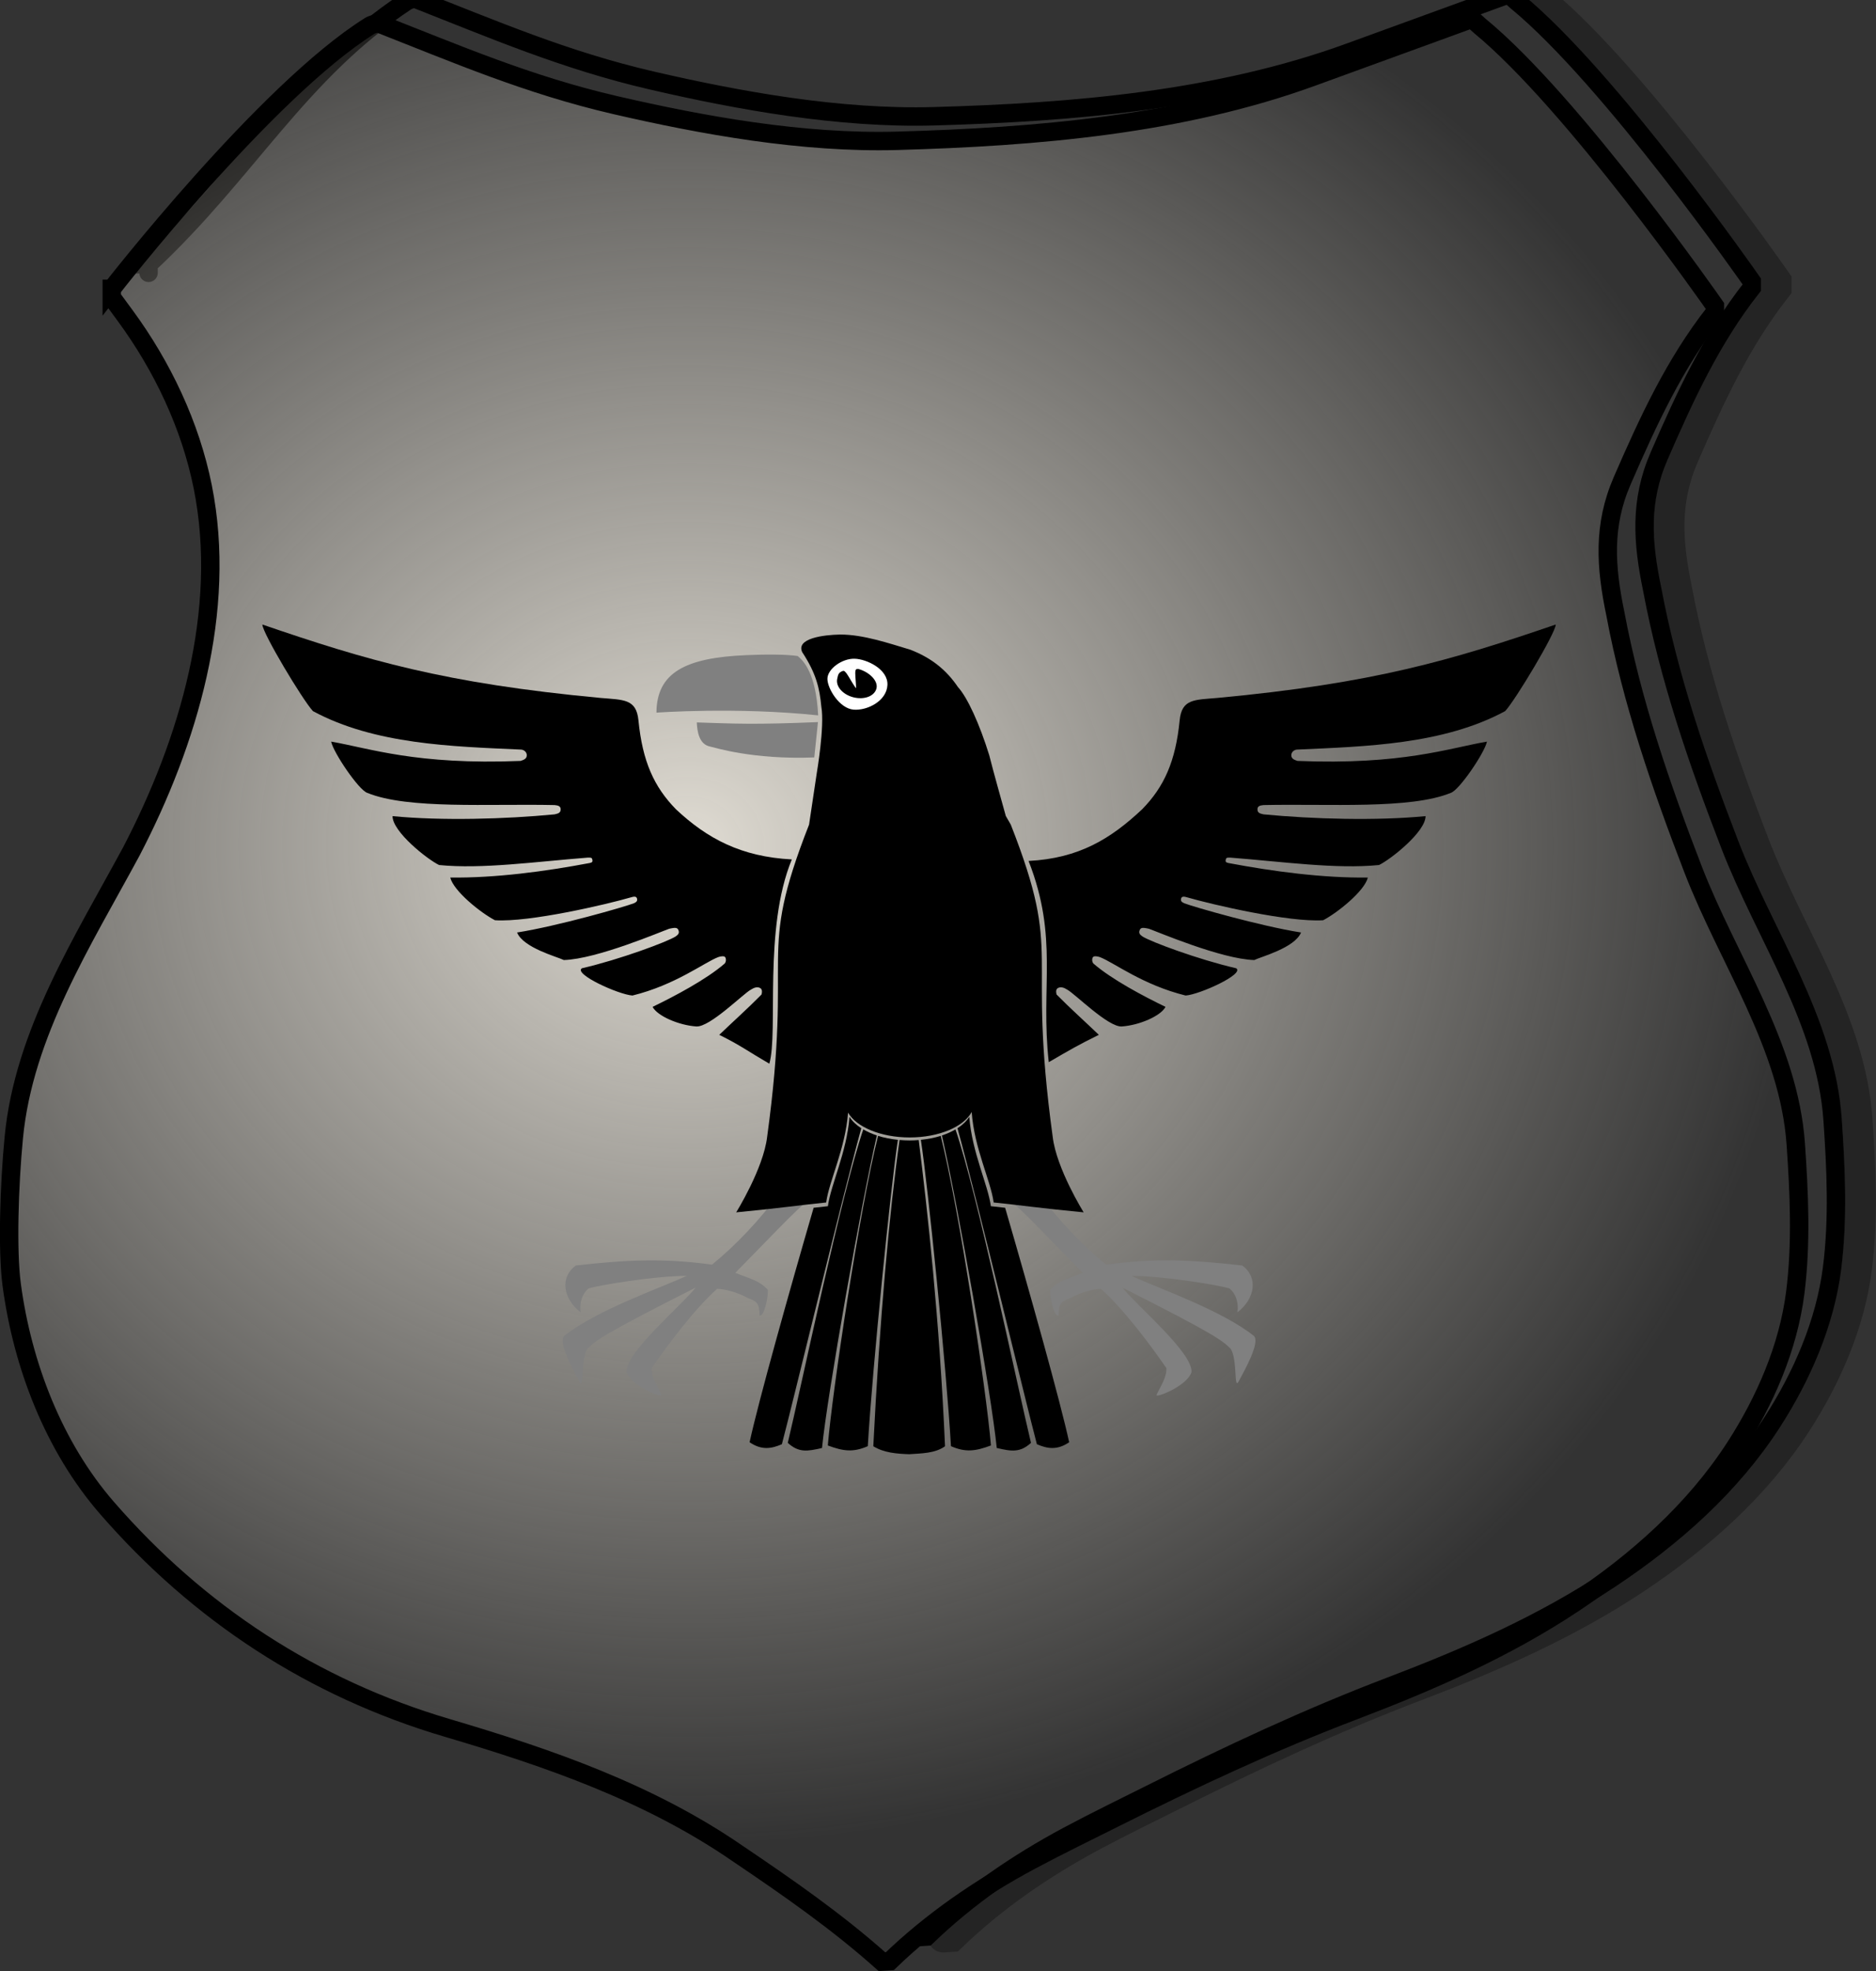 <?xml version="1.0" encoding="UTF-8" standalone="no"?>
<!-- Created with Inkscape (http://www.inkscape.org/) -->

<svg
   xmlns:osb="http://www.openswatchbook.org/uri/2009/osb"
   xmlns:dc="http://purl.org/dc/elements/1.1/"
   xmlns:cc="http://creativecommons.org/ns#"
   xmlns:rdf="http://www.w3.org/1999/02/22-rdf-syntax-ns#"
   xmlns:svg="http://www.w3.org/2000/svg"
   xmlns="http://www.w3.org/2000/svg"
   xmlns:xlink="http://www.w3.org/1999/xlink"
   xmlns:sodipodi="http://sodipodi.sourceforge.net/DTD/sodipodi-0.dtd"
   xmlns:inkscape="http://www.inkscape.org/namespaces/inkscape"
   width="100"
   height="105"
   id="svg2"
   version="1.1"
   inkscape:version="0.47 r22583"
   sodipodi:docname="erb2.svg">
  <rect width="100%" height="100%" fill="#333333" stroke="none"/>
  <defs
     id="defs4">
    <linearGradient
       inkscape:collect="always"
       id="linearGradient5375">
      <stop
         style="stop-color:#dfdbd2;stop-opacity:1;"
         offset="0"
         id="stop5377" />
      <stop
         style="stop-color:#dfdbd2;stop-opacity:0;"
         offset="1"
         id="stop5379" />
    </linearGradient>
    <linearGradient
       id="linearGradient5294">
      <stop
         style="stop-color:#dfdbd2;stop-opacity:0.482;"
         offset="0"
         id="stop5337" />
      <stop
         style="stop-color:#dfdbd2;stop-opacity:0.467;"
         offset="0.062"
         id="stop5335" />
      <stop
         style="stop-color:#dfdbd2;stop-opacity:0.435;"
         offset="0.125"
         id="stop5333" />
      <stop
         style="stop-color:#dfdbd2;stop-opacity:0.373;"
         offset="0.25"
         id="stop5331" />
      <stop
         style="stop-color:#dfdbd2;stop-opacity:0.247;"
         offset="0.5"
         id="stop5329" />
      <stop
         style="stop-color:#dfdbd2;stop-opacity:0;"
         offset="1"
         id="stop5298" />
    </linearGradient>
    <linearGradient
       id="linearGradient5286"
       osb:paint="solid">
      <stop
         style="stop-color:#dfdbd2;stop-opacity:1;"
         offset="0"
         id="stop5288" />
    </linearGradient>
    <linearGradient
       id="linearGradient5248">
      <stop
         style="stop-color:#dfdbd2;stop-opacity:1;"
         offset="0"
         id="stop5250" />
      <stop
         style="stop-color:#dfdbd2;stop-opacity:0;"
         offset="1"
         id="stop5252" />
    </linearGradient>
    <inkscape:perspective
       sodipodi:type="inkscape:persp3d"
       inkscape:vp_x="0 : 526.18109 : 1"
       inkscape:vp_y="0 : 1000 : 0"
       inkscape:vp_z="744.09448 : 526.18109 : 1"
       inkscape:persp3d-origin="372.04724 : 350.78739 : 1"
       id="perspective10" />
    <inkscape:perspective
       id="perspective2824"
       inkscape:persp3d-origin="0.5 : 0.33333333 : 1"
       inkscape:vp_z="1 : 0.5 : 1"
       inkscape:vp_y="0 : 1000 : 0"
       inkscape:vp_x="0 : 0.5 : 1"
       sodipodi:type="inkscape:persp3d" />
    <linearGradient
       id="linearGradient7100">
      <stop
         style="stop-color: rgb(199, 25, 7); stop-opacity: 1;"
         offset="0"
         id="stop7102" />
      <stop
         style="stop-color: rgb(227, 141, 94); stop-opacity: 1;"
         offset="1"
         id="stop7104" />
    </linearGradient>
    <linearGradient
       id="linearGradient4572">
      <stop
         style="stop-color: rgb(199, 25, 7); stop-opacity: 1;"
         offset="0"
         id="stop4574" />
      <stop
         style="stop-color: rgb(232, 160, 108); stop-opacity: 1;"
         offset="1"
         id="stop4576" />
    </linearGradient>
    <linearGradient
       id="linearGradient7199">
      <stop
         style="stop-color: rgb(254, 254, 254); stop-opacity: 1;"
         offset="0"
         id="stop7201" />
      <stop
         style="stop-color: rgb(254, 254, 254); stop-opacity: 0;"
         offset="1"
         id="stop7203" />
    </linearGradient>
    <inkscape:perspective
       id="perspective3651"
       inkscape:persp3d-origin="177.91713 : 101.81116 : 1"
       inkscape:vp_z="355.83426 : 152.71674 : 1"
       inkscape:vp_y="0 : 1000 : 0"
       inkscape:vp_x="0 : 152.71674 : 1"
       sodipodi:type="inkscape:persp3d" />
    <linearGradient
       inkscape:collect="always"
       xlink:href="#linearGradient7199"
       id="linearGradient3684"
       gradientUnits="userSpaceOnUse"
       x1="478"
       y1="1272.362"
       x2="472.115"
       y2="1121.901"
       gradientTransform="translate(240.729,-844.302)" />
    <inkscape:perspective
       id="perspective3701"
       inkscape:persp3d-origin="0.5 : 0.33333333 : 1"
       inkscape:vp_z="1 : 0.5 : 1"
       inkscape:vp_y="0 : 1000 : 0"
       inkscape:vp_x="0 : 0.5 : 1"
       sodipodi:type="inkscape:persp3d" />
    <inkscape:perspective
       id="perspective3725"
       inkscape:persp3d-origin="0.5 : 0.33333333 : 1"
       inkscape:vp_z="1 : 0.5 : 1"
       inkscape:vp_y="0 : 1000 : 0"
       inkscape:vp_x="0 : 0.5 : 1"
       sodipodi:type="inkscape:persp3d" />
    <inkscape:perspective
       id="perspective3749"
       inkscape:persp3d-origin="0.5 : 0.33333333 : 1"
       inkscape:vp_z="1 : 0.5 : 1"
       inkscape:vp_y="0 : 1000 : 0"
       inkscape:vp_x="0 : 0.5 : 1"
       sodipodi:type="inkscape:persp3d" />
    <inkscape:perspective
       id="perspective3773"
       inkscape:persp3d-origin="0.5 : 0.33333333 : 1"
       inkscape:vp_z="1 : 0.5 : 1"
       inkscape:vp_y="0 : 1000 : 0"
       inkscape:vp_x="0 : 0.5 : 1"
       sodipodi:type="inkscape:persp3d" />
    <inkscape:perspective
       id="perspective3795"
       inkscape:persp3d-origin="0.5 : 0.33333333 : 1"
       inkscape:vp_z="1 : 0.5 : 1"
       inkscape:vp_y="0 : 1000 : 0"
       inkscape:vp_x="0 : 0.5 : 1"
       sodipodi:type="inkscape:persp3d" />
    <linearGradient
       inkscape:collect="always"
       xlink:href="#linearGradient5248"
       id="linearGradient5256"
       x1="162.817"
       y1="273.267"
       x2="457.614"
       y2="273.267"
       gradientUnits="userSpaceOnUse" />
    <radialGradient
       inkscape:collect="always"
       xlink:href="#linearGradient5248"
       id="radialGradient5271"
       cx="304.216"
       cy="277.267"
       fx="304.216"
       fy="277.267"
       r="147.398"
       gradientTransform="matrix(1,0,0,1.083,0,-23.12)"
       gradientUnits="userSpaceOnUse" />
    <radialGradient
       inkscape:collect="always"
       xlink:href="#linearGradient5375"
       id="radialGradient5395"
       cx="262.693"
       cy="257.408"
       fx="262.693"
       fy="257.408"
       r="147.398"
       gradientTransform="matrix(1.236,0.006,-0.005,1.105,-60.519,-30.468)"
       gradientUnits="userSpaceOnUse" />
    <radialGradient
       inkscape:collect="always"
       xlink:href="#linearGradient5375"
       id="radialGradient2891"
       gradientUnits="userSpaceOnUse"
       gradientTransform="matrix(1.236,0.006,-0.005,1.105,-60.519,-30.468)"
       cx="262.693"
       cy="257.408"
       fx="262.693"
       fy="257.408"
       r="147.398" />
  </defs>
  <sodipodi:namedview
     id="base"
     pagecolor="#ffffff"
     bordercolor="#666666"
     borderopacity="1.0"
     inkscape:pageopacity="0.0"
     inkscape:pageshadow="2"
     inkscape:zoom="4.3403895"
     inkscape:cx="49.848099"
     inkscape:cy="50.837852"
     inkscape:document-units="px"
     inkscape:current-layer="layer1"
     showgrid="false"
     inkscape:window-width="1366"
     inkscape:window-height="706"
     inkscape:window-x="-8"
     inkscape:window-y="-8"
     inkscape:window-maximized="1" />
  <g
     inkscape:label="Camada 1"
     inkscape:groupmode="layer"
     id="layer1"
     transform="translate(-152.233,-111.677)">
    <g
       id="g2868"
       transform="matrix(0.327,0,0,0.327,102.913,73.132)">
      <path
         id="path44"
         inkscape:connector-curvature="0"
         sodipodi:nodetypes="ccccczssssccscsssssssscc"
         d="m 175.045,162.323 0,-1.388 -2.9e-4,-2e-5 c 16.08,-14.985 24.559,-31.321 42.08,-42.861 0.388,-0.242 1.301,-0.434 1.301,-0.434 12.695,4.979 24.499,10.08 38.696,13.361 14.197,3.281 30.536,6.25 45.984,5.813 22.699,-0.642 46.208,-2.599 67.675,-10.412 l 25.508,-9.284 c 0.62,-0.226 1.225,0.536 1.735,0.954 15.358,12.608 38.349,45.637 38.349,45.637 l 0,1.041 c -6.562,8.342 -10.884,17.737 -15.097,27.417 -3.203,7.359 -2.708,14.082 -1.128,21.691 2.688,14.331 7.43,28.08 12.667,41.646 5.706,14.781 15.631,28.714 16.745,44.77 0.556,8.007 0.933,16.225 -0.086,24.207 -1.141,8.939 -4.928,17.617 -9.804,25.161 -6.684,10.343 -16.099,18.644 -26.289,25.421 -11.148,7.415 -23.44,12.779 -35.92,17.526 -13.369,5.085 -26.274,11.132 -39.043,17.526 -3.915,1.96 -9.077,4.467 -13.535,6.854 -8.315,4.453 -16.194,9.843 -22.992,16.398 l -1.301,0.087"
         style="fill:none;stroke:#000000;stroke-width:3;stroke-linecap:round;stroke-linejoin:miter;stroke-miterlimit:4;stroke-opacity:1;stroke-dasharray:none" />
      <path
         inkscape:connector-curvature="0"
         sodipodi:nodetypes="csczssssccscsssssssscccsssscssccc"
         id="path5274"
         d="m 169.044,164.934 c 0,0 25.097,-32.257 42.08,-42.861 0.388,-0.242 1.301,-0.434 1.301,-0.434 12.695,4.979 24.499,10.08 38.696,13.361 14.197,3.281 30.536,6.25 45.984,5.813 22.699,-0.642 46.208,-2.599 67.675,-10.412 l 25.508,-9.284 c 0.62,-0.226 1.225,0.536 1.735,0.954 15.358,12.608 38.349,45.637 38.349,45.637 l 0,1.041 c -6.562,8.342 -10.884,17.737 -15.097,27.417 -3.203,7.359 -2.708,14.082 -1.128,21.691 2.688,14.331 7.43,28.08 12.667,41.646 5.706,14.781 15.631,28.714 16.745,44.77 0.556,8.007 0.933,16.225 -0.086,24.207 -1.141,8.939 -4.928,17.617 -9.804,25.161 -6.684,10.343 -16.099,18.644 -26.289,25.421 -11.148,7.415 -23.44,12.779 -35.92,17.526 -13.369,5.085 -26.274,11.132 -39.043,17.526 -3.915,1.96 -9.077,4.467 -13.535,6.854 -8.315,4.453 -16.194,9.843 -22.992,16.398 l -1.301,0.087 c -7.338,-6.553 -15.38,-12.12 -23.513,-17.613 -14.364,-9.902 -30.807,-15.585 -47.372,-20.476 -21.929,-6.475 -40.532,-18.684 -55.441,-35.833 -8.656,-9.956 -13.773,-23.22 -15.53,-36.354 -0.732,-5.467 -0.423,-16.083 0.347,-24.033 1.64,-16.932 11.231,-31.875 19.175,-46.592 9.258,-17.781 15.663,-39.178 11.626,-59.346 -2.008,-10.032 -6.596,-19.68 -12.667,-27.938 l -2.169,-2.95 0,-1.388 -2.9e-4,-2e-5 z"
         style="fill:url(#radialGradient2891);fill-opacity:1;fill-rule:nonzero;stroke:#000000;stroke-width:3;stroke-linecap:round;stroke-linejoin:miter;stroke-miterlimit:4;stroke-opacity:1;stroke-dasharray:none" />
      <path
         id="path5304"
         style="opacity:0.3;fill:none;stroke:#000000;stroke-width:5;stroke-linecap:round;stroke-linejoin:miter;stroke-miterlimit:4;stroke-opacity:1;stroke-dasharray:none"
         d="m 402.024,118.074 c 15.358,12.608 38.349,45.637 38.349,45.637 l 0,1.041 c -6.562,8.342 -10.884,17.737 -15.097,27.417 -3.203,7.359 -2.708,14.082 -1.128,21.691 2.688,14.331 7.43,28.08 12.667,41.646 5.706,14.781 15.631,28.714 16.745,44.77 0.556,8.007 0.933,16.225 -0.086,24.207 -1.141,8.939 -4.928,17.617 -9.804,25.161 -6.684,10.343 -16.099,18.644 -26.289,25.421 -11.148,7.415 -23.44,12.779 -35.92,17.526 -13.369,5.085 -26.274,11.132 -39.043,17.526 -3.915,1.96 -9.077,4.467 -13.535,6.854 -8.315,4.453 -16.194,9.843 -22.992,16.398 l -1.301,0.087"
         sodipodi:nodetypes="cccscsssssssscc"
         inkscape:connector-curvature="0" />
      <g
         style="fill:#000000"
         id="Crow"
         transform="matrix(0.411,0,0,0.411,181.42,196.436)">
        <g
           id="Tail"
           transform="matrix(0.985,0,0,1,4.184,0.5)">
          <path
             id="use2579"
             d="m 262.235,251.061 c -1.122,14.205 -7.525,26.829 -8.688,35.406 -1.908,0.186 -3.808,0.406 -5.75,0.625 -9.914,33.531 -22.273,77.018 -25.781,92.937 4.817,3.266 8.819,2.57 13,0.781 4.809,-17.922 23.006,-92.844 31.969,-125.25 -2.062,-1.304 -3.672,-2.843 -4.75,-4.5 z"
             inkscape:connector-curvature="0" />
          <path
             id="path2509"
             d="m 273.735,258.592 c -7.331,28.42 -18.445,101.341 -20.219,122.719 6.173,2.261 10.188,2.818 16.094,0.281 1.827,-30.813 9.312,-103.657 12.125,-121.438 -2.855,-0.286 -5.559,-0.804 -8,-1.562 z"
             inkscape:connector-curvature="0" />
          <path
             id="path2511"
             d="m 267.797,256.03 c -8.67,24.647 -25.039,102.303 -30.406,124.25 4.412,3.949 7.829,3.385 13.781,2.031 2.066,-20.747 15.916,-97.616 22.094,-123.875 -2.021,-0.66 -3.856,-1.478 -5.469,-2.406 z"
             inkscape:connector-curvature="0" />
          <path
             id="path2507"
             d="m 282.391,260.217 c -3.984,27.705 -8.043,71.434 -10.562,121.406 4.238,2.589 9.439,2.98 14.438,3.156 4.872,-0.354 10.413,-0.286 14.438,-3.156 -2.202,-50.005 -7.029,-93.289 -10.594,-121.375 -1.227,0.099 -2.473,0.156 -3.75,0.156 -1.354,0 -2.672,-0.076 -3.969,-0.187 z"
             inkscape:connector-curvature="0" />
          <use
             xlink:href="#path2509"
             height="763"
             width="603"
             y="0"
             x="0"
             id="use2595"
             transform="matrix(-1,0,0,1,572.708,0)" />
          <use
             xlink:href="#path2511"
             height="763"
             width="603"
             y="0"
             x="0"
             id="use2597"
             transform="matrix(-1,0,0,1,572.708,0)" />
          <use
             xlink:href="#use2579"
             height="763"
             width="603"
             y="0"
             x="0"
             id="use2593"
             transform="matrix(-1,0,0,1,572.708,0)" />
        </g>
        <path
           style="fill:#808080"
           id="Foot-1"
           d="m 337.724,282.08 c 7.55,10.205 16.719,20.069 26.547,28.065 19.459,-2.727 34.526,-1.86 53.998,0.327 6.316,4.568 5.227,13.051 -1.911,18.569 0.563,-3.938 -0.713,-7.46 -3.098,-9.443 -3.554,-1.214 -25.75,-4.951 -38.961,-5.021 11.292,5.187 35.577,13.503 48.671,23.873 2.311,2.697 -3.515,13.098 -6.087,17.905 -2.066,3.86 -0.392,-8.436 -3.211,-12.894 -3.224,-3.106 -5.4,-5.31 -42.93,-24.22 6.038,7.542 27.927,25.803 27.4,33.494 -1.568,5.07 -12.461,9.671 -13.787,9.266 -0.699,-0.214 4.174,-6.535 3.817,-10.862 -6.68,-9.716 -17.383,-23.849 -25.958,-31.41 -2.792,0.039 -7.648,1.176 -12.247,3.672 -3.326,1.313 -4.492,1.739 -4.563,6.809 -1.718,0.913 -3.465,-6.966 -3.307,-10.061 3.421,-3.841 7.512,-4.53 12.919,-6.767 -17.887,-18.141 -27.389,-28.604 -30.302,-29.235 0,0 13.011,-2.066 13.011,-2.066 z"
           inkscape:connector-curvature="0" />
        <path
           style="fill:#808080"
           id="Foot-2"
           d="m 234.491,282.08 c -7.55,10.205 -16.719,20.069 -26.547,28.065 -19.459,-2.727 -34.526,-1.86 -53.998,0.327 -6.316,4.568 -5.227,13.051 1.911,18.569 -0.563,-3.938 0.713,-7.46 3.098,-9.443 3.554,-1.214 25.75,-4.951 38.961,-5.021 -11.292,5.187 -35.577,13.503 -48.671,23.873 -2.311,2.697 3.515,13.098 6.087,17.905 2.066,3.86 0.392,-8.436 3.211,-12.894 3.224,-3.106 5.4,-5.31 42.93,-24.22 -6.038,7.542 -27.927,25.803 -27.4,33.494 1.568,5.07 12.461,9.671 13.787,9.266 0.699,-0.214 -4.174,-6.535 -3.817,-10.862 6.68,-9.716 17.383,-23.849 25.958,-31.41 2.792,0.039 7.648,1.176 12.247,3.672 3.326,1.313 4.492,1.739 4.563,6.809 1.718,0.913 3.465,-6.966 3.307,-10.061 -3.421,-3.841 -7.512,-4.53 -12.919,-6.767 17.887,-18.141 27.389,-28.604 30.302,-29.235 0,0 -13.011,-2.066 -13.011,-2.066 z"
           inkscape:connector-curvature="0" />
        <path
           id="Body"
           d="m 258.797,60.374 c -6.665,0.114 -17.572,1.53 -15.062,6.969 5.602,8.533 6.903,14.378 7.594,21.688 1.349,7.802 -1.812,26.219 -1.812,26.219 l -3.062,20.469 c -21.177,53.935 -6.136,47.278 -16.625,123.75 -1.484,12.616 -12.281,29.937 -12.281,29.937 17.457,-1.668 26.317,-2.99 35.688,-3.906 1.168,-8.614 7.607,-21.312 8.688,-35.594 3.28,5.681 12.984,9.813 24.438,9.813 11.644,0 21.478,-4.267 24.594,-10.094 0.005,0.022 -0.005,0.04 0,0.062 1.03,14.371 7.545,27.154 8.719,35.812 9.371,0.916 18.23,2.238 35.688,3.906 0,0 -10.797,-17.321 -12.281,-29.937 -10.489,-76.472 4.552,-69.815 -16.625,-123.75 l -1.969,-3.406 c -1.768,-6.391 -4.899,-17.418 -6.562,-24.062 -3.856,-12.458 -8.675,-22.969 -12.406,-27.031 -4.841,-7.158 -10.886,-11.706 -18.844,-14.812 -8.656,-2.597 -18.781,-6.059 -27.875,-6.031 z"
           inkscape:connector-curvature="0" />
        <path
           id="Wing-1"
           d="m 29.625,56.408 c 0,3.303 15.906,29.822 20.047,34.315 24.523,13.242 55.237,14.009 82.367,15.245 1.254,-0.022 2.435,0.945 2.457,2.178 0.024,1.294 -0.868,1.826 -2.429,2.317 -41.481,1.676 -60.018,-5.05 -75.163,-7.65 0.855,4.318 10.984,19.283 14.351,20.326 16.105,6.583 48.213,4.252 74.27,4.83 1.519,0.139 2.43,0.472 2.401,1.759 -0.031,1.376 -1.041,1.603 -2.429,1.927 -19.592,1.883 -44.776,2.593 -64.246,0.698 -0.03,6.211 13.869,17.18 18.456,19.377 16.931,1.703 38.22,-1.313 58.997,-2.932 1.009,0.004 1.621,-0.079 1.759,0.698 0.335,1.252 -0.358,1.201 -0.921,1.424 -17.914,3.391 -37.574,5.99 -55.395,5.78 1.288,5.336 12.066,13.995 17.73,16.92 13.624,0.875 44.041,-6.207 53.943,-9.074 0.898,-0.263 2.08,-0.575 2.373,0.419 0.312,1.057 -0.248,1.469 -1.229,1.927 -3.54,1.392 -30.27,9.072 -46.321,11.587 2.492,6.111 15.911,9.614 18.54,10.917 13.102,-0.353 38.857,-11.401 41.798,-12.397 1.087,-0.183 2.974,-0.843 3.546,0.307 0.677,1.359 0.064,1.995 -0.977,2.736 -3.233,2.093 -22.182,9.156 -37.191,12.62 -3.443,2.261 14.487,10.416 20.047,10.805 17.027,-4.191 28.371,-13.045 33.98,-15.217 0.955,-0.342 2.309,-0.538 2.736,-0.056 0.357,0.333 0.615,1.651 -0.112,2.569 -7.235,6.314 -20.083,13.074 -28.619,17.199 1.918,3.653 10.458,7.3 17.339,7.762 5.394,0.362 18.713,-13.089 21.667,-14.603 1.259,-0.812 2.434,-1.19 3.518,-0.698 0.816,0.371 1.068,1.25 0.67,2.652 -5.491,5.564 -11.714,11.136 -16.753,15.971 8.407,4.146 11.227,6.426 19.869,11.446 3.647,-12.889 -2.464,-53.344 8.91,-80.975 -20.065,-1.048 -33.554,-8.241 -45.95,-19.874 -8.719,-8.904 -13.281,-19.01 -14.882,-35.264 C 177.936,85.821 172.893,86.295 163.757,85.502 101.773,79.71 70.944,70.556 29.625,56.408 z"
           inkscape:connector-curvature="0" />
        <path
           id="Wing-2"
           d="m 542.597,56.408 c 0,3.303 -15.906,29.822 -20.047,34.315 -24.523,13.242 -55.237,14.009 -82.367,15.245 -1.254,-0.022 -2.435,0.945 -2.457,2.178 -0.024,1.294 0.868,1.826 2.429,2.317 41.481,1.676 60.018,-5.05 75.163,-7.65 -0.855,4.318 -10.984,19.283 -14.351,20.326 -16.105,6.583 -48.213,4.252 -74.27,4.83 -1.519,0.139 -2.43,0.472 -2.401,1.759 0.031,1.376 1.041,1.603 2.429,1.927 19.592,1.883 44.776,2.593 64.246,0.698 0.03,6.211 -13.869,17.18 -18.456,19.377 -16.931,1.703 -38.22,-1.313 -58.997,-2.932 -1.009,0.004 -1.621,-0.079 -1.759,0.698 -0.335,1.252 0.358,1.201 0.921,1.424 17.914,3.391 37.574,5.99 55.395,5.78 -1.288,5.336 -12.066,13.995 -17.73,16.92 -13.624,0.875 -44.041,-6.207 -53.943,-9.074 -0.898,-0.263 -2.08,-0.575 -2.373,0.419 -0.312,1.057 0.248,1.469 1.229,1.927 3.54,1.392 30.27,9.072 46.321,11.587 -2.492,6.111 -15.911,9.614 -18.54,10.917 -13.102,-0.353 -38.857,-11.401 -41.798,-12.397 -1.087,-0.183 -2.974,-0.843 -3.546,0.307 -0.677,1.359 -0.064,1.995 0.977,2.736 3.233,2.093 22.182,9.156 37.191,12.62 3.443,2.261 -14.487,10.416 -20.047,10.805 -17.027,-4.191 -28.371,-13.045 -33.98,-15.217 -0.955,-0.342 -2.309,-0.538 -2.736,-0.056 -0.357,0.333 -0.615,1.651 0.112,2.569 7.235,6.314 20.083,13.074 28.619,17.199 -1.918,3.653 -10.458,7.3 -17.339,7.762 -5.394,0.362 -18.713,-13.089 -21.667,-14.603 -1.259,-0.812 -2.434,-1.19 -3.518,-0.698 -0.816,0.371 -1.068,1.25 -0.67,2.652 5.491,5.564 11.714,11.136 16.753,15.971 -8.407,4.146 -11.227,5.817 -19.869,10.837 -3.343,-30.237 3.986,-49.083 -7.997,-79.757 20.065,-1.048 32.641,-8.85 45.037,-20.483 8.719,-8.904 13.281,-19.01 14.882,-35.264 0.843,-8.56 5.886,-8.085 15.021,-8.879 61.984,-5.792 92.813,-14.946 134.132,-29.094 z"
           inkscape:connector-curvature="0" />
        <path
           style="fill:#808080"
           id="Beak-1"
           d="m 241.936,68.884 c -4.623,-0.697 -12.599,-0.68 -20.42,-0.347 -24.195,1.03 -35.49,6.946 -35.597,22.797 0,0 31.613,-2.331 64.145,1.078 -0.871,-16.911 -5.918,-21.687 -8.127,-23.529 z"
           inkscape:connector-curvature="0" />
        <path
           style="fill:#808080"
           id="Beak-2"
           d="m 249.985,95.079 c -25.418,1.051 -32.538,0.629 -48.06,0.13 0.165,3.665 0.927,8.719 5.295,9.568 1.544,0.3 16.834,5.27 41.305,4.308 l 1.46,-14.007 z"
           inkscape:connector-curvature="0" />
        <path
           style="fill:#ffffff"
           id="Eye-1"
           d="m 264.507,69.961 c 4.871,0.134 13.305,4.171 13.033,10.387 -0.276,6.312 -7.909,10.23 -13.419,9.797 -5.605,-0.441 -10.368,-8.34 -10.386,-12.188 -0.018,-3.941 5.803,-8.132 10.771,-7.995 z"
           inkscape:connector-curvature="0" />
        <path
           id="Eye-2"
           d="m 265.812,73.969 c -0.062,-0.016 -0.117,0.056 -0.188,0.062 -0.197,0.017 -0.422,0.036 -0.531,0.156 -0.148,0.163 -0.18,0.319 -0.219,0.469 -0.078,0.3 -0.092,0.634 -0.094,1.031 -0.004,0.794 0.076,1.809 0.156,2.844 0.081,1.035 0.152,2.063 0.156,2.812 8.2e-4,0.139 -0.026,0.196 -0.031,0.312 -0.117,-0.149 -0.205,-0.266 -0.344,-0.469 -0.47,-0.685 -1.061,-1.625 -1.625,-2.562 -0.564,-0.937 -1.111,-1.891 -1.594,-2.594 -0.241,-0.351 -0.471,-0.618 -0.688,-0.844 -0.108,-0.113 -0.2,-0.228 -0.344,-0.312 -0.144,-0.085 -0.379,-0.164 -0.656,-0.062 -0.84,0.306 -1.373,0.711 -1.656,1.25 -0.283,0.539 -0.335,1.071 -0.5,1.719 -0.401,1.578 0.174,3.207 1.344,4.531 1.169,1.324 2.935,2.405 5.031,2.938 2.096,0.533 4.152,0.449 5.812,-0.156 1.66,-0.605 2.943,-1.766 3.344,-3.344 0.419,-1.646 -0.463,-3.363 -1.875,-4.75 -1.412,-1.387 -3.401,-2.498 -5.5,-3.031 z"
           inkscape:connector-curvature="0" />
      </g>
    </g>
  </g>
</svg>
